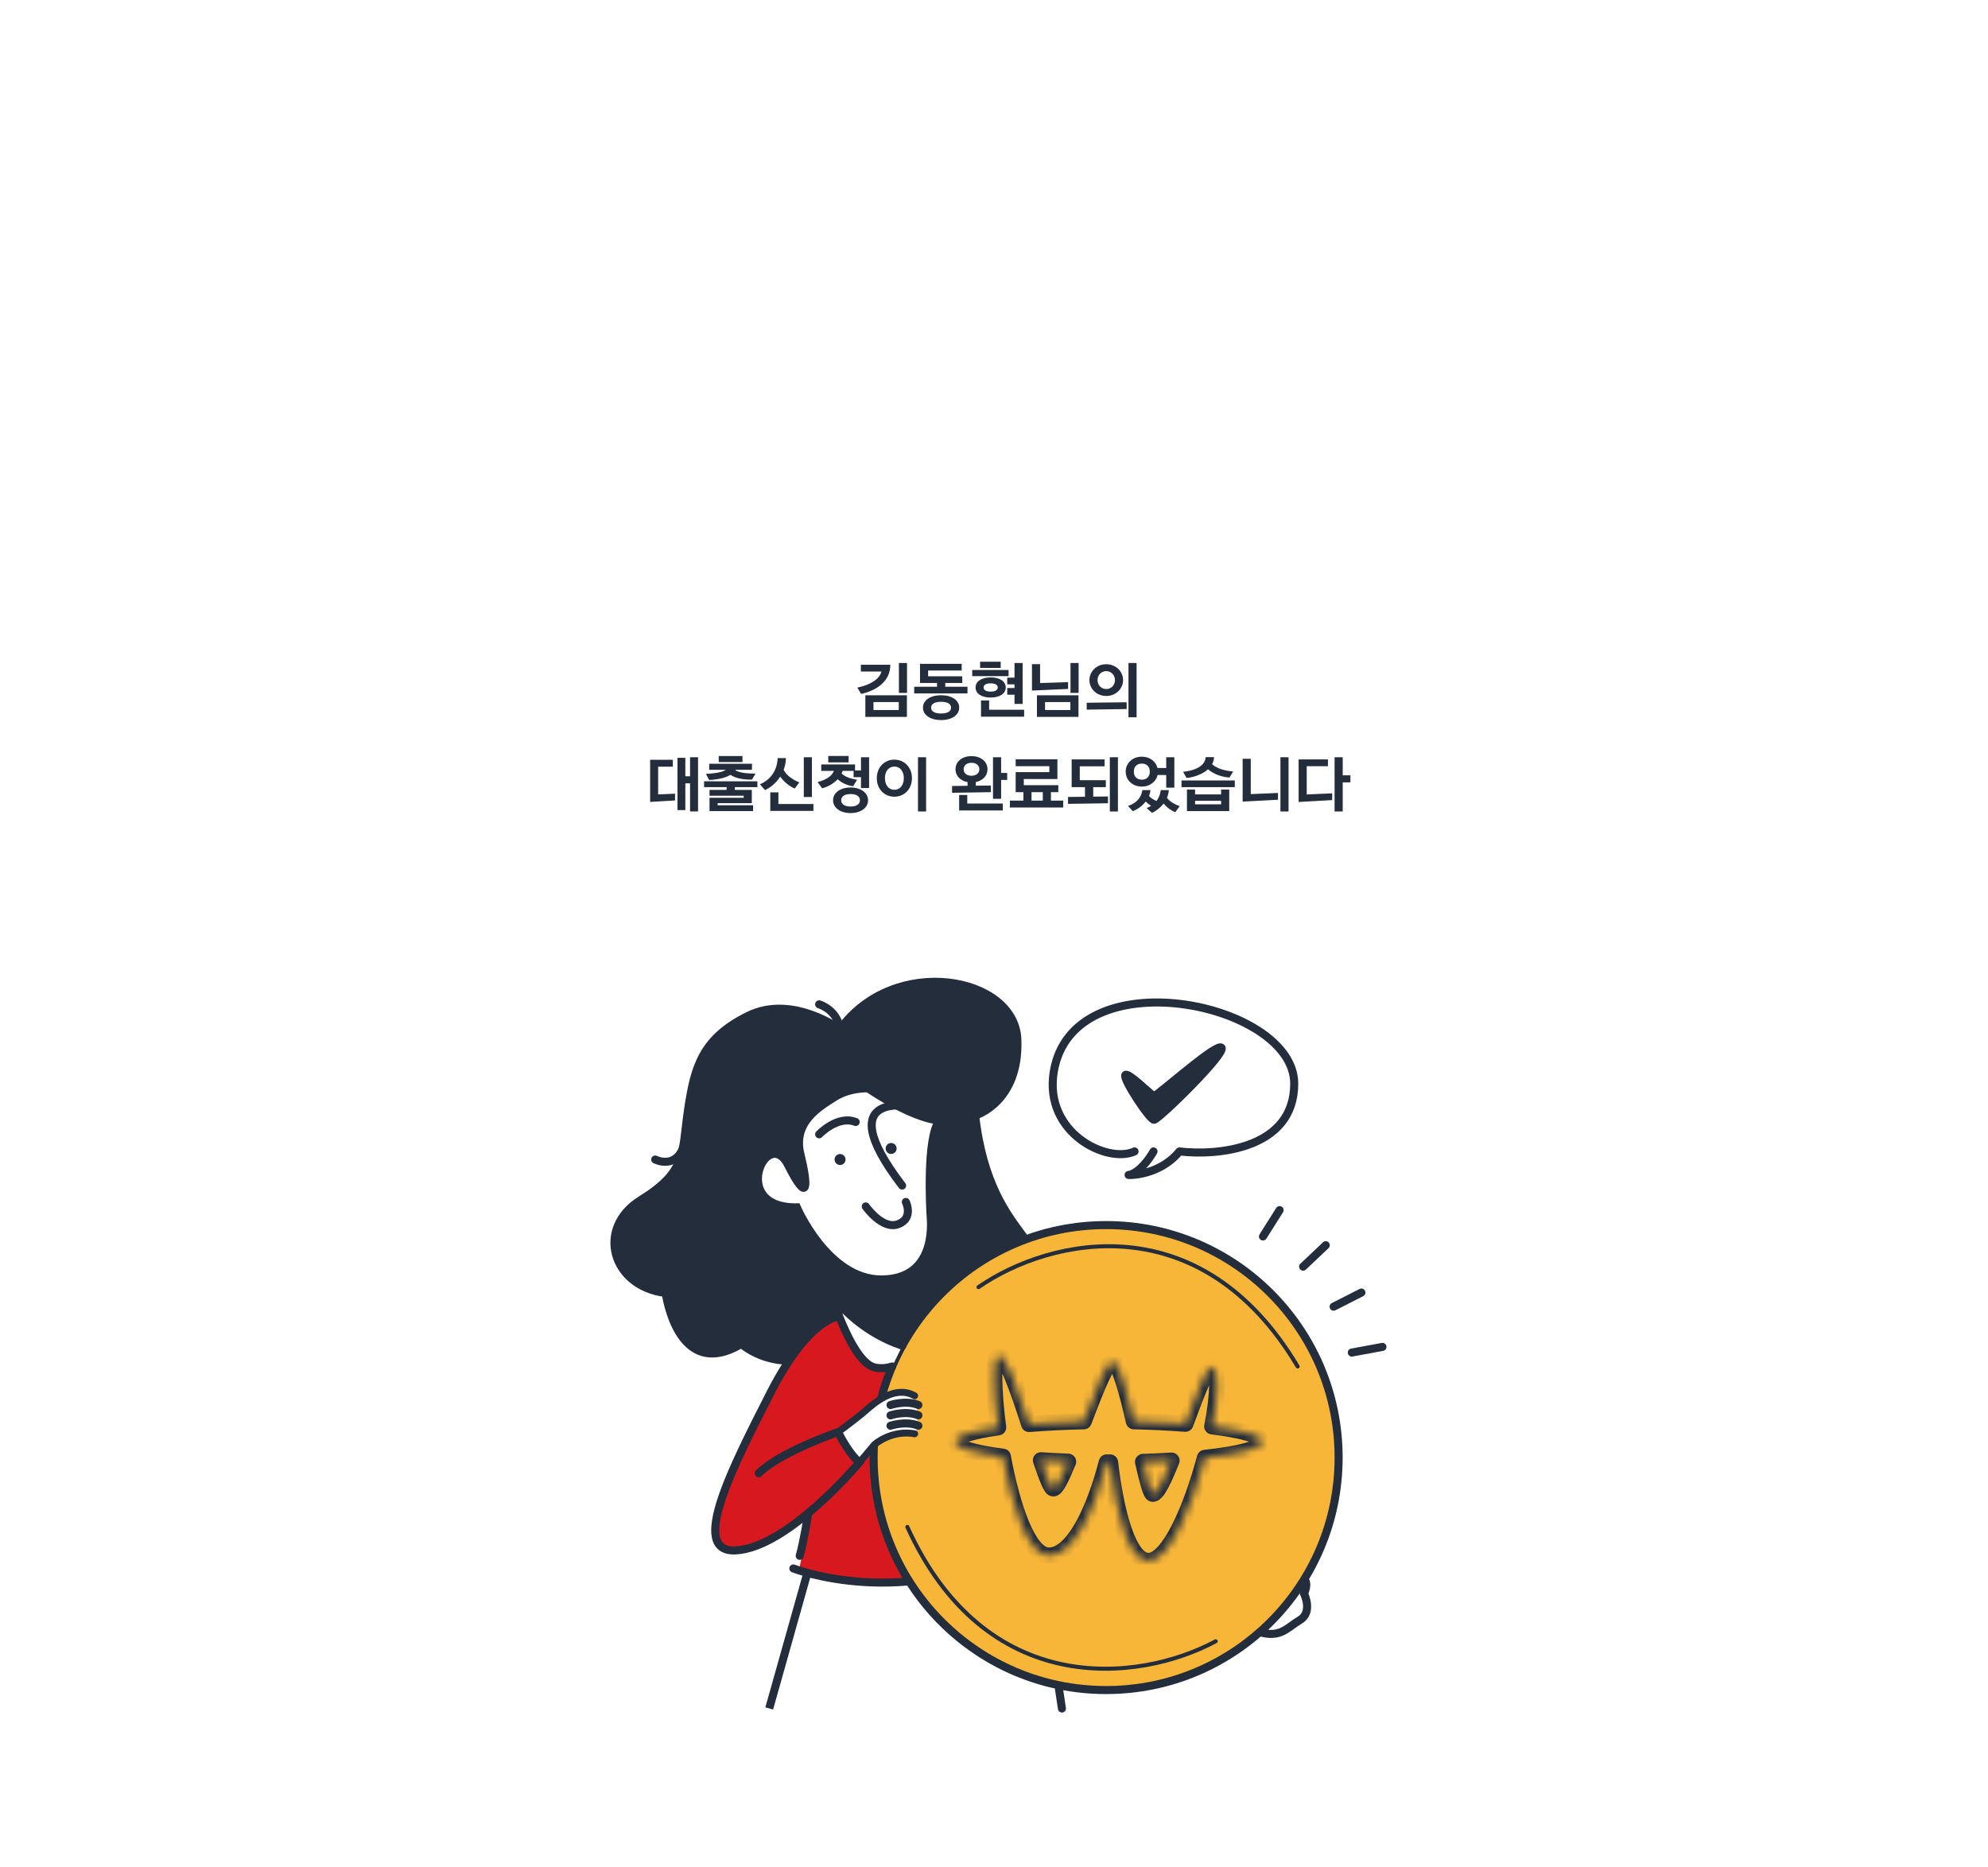 <svg width="247" height="232" viewBox="0 0 247 232" fill="none" xmlns="http://www.w3.org/2000/svg">
<mask id="mask0_211_254" style="mask-type:alpha" maskUnits="userSpaceOnUse" x="0" y="0" width="247" height="232">
<rect width="247" height="232" fill="#D9D9D9"/>
</mask>
<g mask="url(#mask0_211_254)">
<g filter="url(#filter0_d_211_254)">
<path d="M186.71 25H61.292C54.365 25 48.75 30.615 48.75 37.542V346.906C48.75 353.833 54.365 359.448 61.292 359.448H186.71C193.637 359.448 199.252 353.833 199.252 346.906V37.542C199.252 30.615 193.637 25 186.71 25Z" fill="white"/>
</g>
<path d="M112.694 86.092V82.382H111.685V86.092H112.694ZM107.516 86.393V89.079H112.679V86.393H107.516ZM108.525 87.236H111.67V88.222H108.525V87.236ZM106.959 83.443H109.518C109.277 84.376 108.141 85.114 106.515 85.437L106.99 86.22C108.803 85.836 110.639 84.707 110.617 82.6H106.959V83.443ZM119.559 84.03H115.315V83.315H119.484V82.487H114.306V84.865H116.421V85.332H113.584V86.16H120.206V85.332H117.444V84.865H119.559V84.03ZM116.925 86.385C115.608 86.385 114.675 86.995 114.675 87.928C114.675 88.861 115.608 89.471 116.925 89.471C118.242 89.471 119.175 88.861 119.175 87.928C119.175 86.995 118.242 86.385 116.925 86.385ZM116.925 88.658C116.112 88.658 115.684 88.372 115.684 87.928C115.684 87.484 116.112 87.198 116.925 87.198C117.738 87.198 118.167 87.484 118.167 87.928C118.167 88.372 117.738 88.658 116.925 88.658ZM123.083 84.173C121.917 84.173 121.209 84.677 121.209 85.422C121.209 86.167 121.917 86.671 123.083 86.671C124.242 86.671 124.957 86.167 124.957 85.422C124.957 84.677 124.242 84.173 123.083 84.173ZM125.145 85.031H126.048V85.49H125.145V86.318H126.048V87.462H127.056V82.382H126.048V84.203H125.145V85.031ZM121.887 87.033V89.049H127.245V88.191H122.895V87.033H121.887ZM125.311 84.015V83.248H120.796V84.015H125.311ZM124.332 82.992V82.224H121.774V82.992H124.332ZM123.083 85.934C122.481 85.934 122.203 85.731 122.203 85.422C122.203 85.114 122.481 84.91 123.083 84.91C123.685 84.91 123.964 85.114 123.964 85.422C123.964 85.731 123.685 85.934 123.083 85.934ZM128.218 82.525V85.806L132.703 85.603V84.76L129.226 84.873V82.525H128.218ZM134.012 86.092V82.382H133.004V86.092H134.012ZM128.835 86.393V89.079H133.997V86.393H128.835ZM129.843 87.236H132.989V88.222H129.843V87.236ZM141.216 89.125V82.382H140.208V89.125H141.216ZM139.982 88.101V87.258L135.015 87.319V88.176L139.982 88.101ZM137.446 82.533C136.204 82.533 135.354 83.481 135.354 84.504C135.354 85.528 136.204 86.476 137.446 86.476C138.688 86.476 139.538 85.528 139.538 84.504C139.538 83.481 138.688 82.533 137.446 82.533ZM137.446 85.618C136.784 85.618 136.362 85.076 136.362 84.504C136.362 83.932 136.784 83.39 137.446 83.39C138.108 83.39 138.53 83.932 138.53 84.504C138.53 85.076 138.108 85.618 137.446 85.618ZM84.172 100.657H85.15V97.331H85.737V100.823H86.73V94.088H85.737V96.458H85.15V94.163H84.172V100.657ZM80.778 94.404V99.641L83.871 99.461V98.618L81.771 98.708V95.262H83.592V94.404H80.778ZM94.1 97.805V97.083H87.478V97.805H90.277V98.151H88.155V98.874H92.399V99.13H88.155V100.785H93.566V100.055H89.163V99.792H93.408V98.151H91.301V97.805H94.1ZM88.11 96.917C88.862 96.887 89.698 96.759 90.375 96.473C90.51 96.413 90.638 96.345 90.759 96.278C90.887 96.36 91.022 96.436 91.173 96.503C91.82 96.782 92.648 96.895 93.43 96.865L93.867 96.127C92.964 96.112 92.189 96.067 91.602 95.826L91.368 95.713C91.376 95.691 91.391 95.676 91.406 95.653H93.43V94.9H88.117V95.653H90.172C90.036 95.751 89.871 95.826 89.675 95.886C89.171 96.044 88.486 96.12 87.703 96.157L88.11 96.917ZM92.249 93.937H89.299V94.69H92.249V93.937ZM99.31 97.211C98.821 97.022 98.392 96.767 98.008 96.451C97.745 96.232 97.534 95.969 97.361 95.66C97.383 95.608 97.398 95.548 97.421 95.487C97.564 95.074 97.639 94.645 97.647 94.193H96.623C96.563 95.615 95.856 96.834 94.418 97.451L95.051 98.174C95.766 97.835 96.405 97.293 96.864 96.609L96.939 96.503C97.421 97.165 98.068 97.692 98.745 97.978L99.31 97.211ZM95.705 98.452V100.755H101.063V99.897H96.714V98.452H95.705ZM100.875 99.032V94.088H99.867V99.032H100.875ZM102.149 97.948C102.781 97.79 103.444 97.436 103.948 96.955L104.076 96.819L104.136 96.872C104.655 97.331 105.37 97.617 105.995 97.692L106.491 96.887C105.784 96.782 105.137 96.594 104.67 96.202L104.565 96.097C104.617 95.999 104.655 95.894 104.693 95.781H106.055V96.564H106.973V97.918H107.981V94.088H106.973V95.736H106.235V94.983H102.036V95.781H103.609C103.504 96.037 103.346 96.255 103.135 96.443C102.751 96.774 102.24 97.015 101.585 97.173L102.149 97.948ZM105.679 97.85C104.414 97.85 103.504 98.498 103.504 99.438C103.504 100.379 104.414 101.026 105.679 101.026C106.943 101.026 107.853 100.379 107.853 99.438C107.853 98.498 106.943 97.85 105.679 97.85ZM105.679 100.213C104.926 100.213 104.512 99.912 104.512 99.438C104.512 98.964 104.926 98.663 105.679 98.663C106.431 98.663 106.845 98.964 106.845 99.438C106.845 99.912 106.431 100.213 105.679 100.213ZM105.438 94.727V93.93H102.909V94.727H105.438ZM113.304 96.691C113.304 95.337 112.363 94.389 111.122 94.389C109.88 94.389 108.939 95.337 108.939 96.691C108.939 98.046 109.88 98.994 111.122 98.994C112.363 98.994 113.304 98.046 113.304 96.691ZM112.296 96.691C112.296 97.564 111.814 98.136 111.122 98.136C110.429 98.136 109.948 97.564 109.948 96.691C109.948 95.819 110.429 95.247 111.122 95.247C111.814 95.247 112.296 95.819 112.296 96.691ZM115.065 100.83V94.088H114.056V100.83H115.065ZM123.105 98.43V97.602L121.239 97.625V97.173L121.495 97.105C122.209 96.865 122.691 96.323 122.691 95.585C122.691 94.6 121.841 93.952 120.704 93.952C119.568 93.952 118.718 94.6 118.718 95.585C118.718 96.323 119.199 96.865 119.914 97.105C120.012 97.135 120.11 97.158 120.215 97.181V97.64L118.289 97.662V98.505L123.105 98.43ZM124.384 99.257V96.91H125.137V96.037H124.384V94.088H123.376V99.257H124.384ZM119.169 98.783V100.702H124.595V99.844H120.178V98.783H119.169ZM120.704 96.39C120.11 96.39 119.726 96.067 119.726 95.585C119.726 95.104 120.11 94.78 120.704 94.78C121.284 94.78 121.683 95.104 121.683 95.585C121.683 96.067 121.284 96.39 120.704 96.39ZM132.1 100.334V99.476H130.572V98.43H131.49V97.564H127.201V96.797H131.378V94.344H126.193V95.201H130.377V95.939H126.193V98.43H127.156V99.476H125.478V100.334H132.1ZM128.164 98.43H129.564V99.476H128.164V98.43ZM137.663 99.807V98.964L135.827 98.987V97.805H137.393V96.94H134.157V95.216H137.242V94.359H133.148V97.805H134.804V99.002L132.697 99.024V99.882L137.663 99.807ZM138.898 100.83V94.088H137.889V100.83H138.898ZM145.906 97.873V94.088H144.898V95.427H143.814C143.791 95.329 143.754 95.232 143.709 95.134C143.415 94.457 142.708 94.02 141.865 94.02C140.744 94.02 139.863 94.795 139.863 95.879C139.863 96.962 140.744 97.737 141.865 97.737C142.708 97.737 143.415 97.293 143.709 96.631C143.761 96.526 143.799 96.413 143.821 96.3H144.898V97.873H145.906ZM146.568 100.168C145.974 99.957 145.462 99.671 145.078 99.242L144.988 99.13C145.116 98.836 145.199 98.52 145.221 98.174H144.213C144.19 98.445 144.13 98.693 144.032 98.919C143.942 99.137 143.829 99.34 143.686 99.513C143.679 99.506 143.663 99.506 143.656 99.506C143.362 99.385 143.092 99.22 142.873 99.017L142.76 98.896C142.858 98.671 142.918 98.43 142.941 98.174H141.933C141.805 99.069 141.24 99.784 140.149 100.145L140.751 100.793C141.233 100.604 141.745 100.273 142.158 99.822C142.226 99.747 142.294 99.671 142.354 99.589C142.467 99.701 142.587 99.814 142.715 99.912C142.813 99.987 142.911 100.055 143.016 100.123C142.851 100.228 142.67 100.326 142.474 100.416L143.129 101.003C143.603 100.785 144.1 100.416 144.491 99.942C144.514 99.905 144.544 99.875 144.566 99.844L144.574 99.852C144.98 100.334 145.492 100.71 146.019 100.921L146.568 100.168ZM141.865 96.88C141.24 96.88 140.872 96.481 140.872 95.879C140.872 95.277 141.24 94.878 141.865 94.878C142.49 94.878 142.858 95.277 142.858 95.879C142.858 96.481 142.49 96.88 141.865 96.88ZM152.726 100.785V98.106H151.718V98.708H148.482V98.106H147.474V100.785H152.726ZM147.429 96.661C148.143 96.601 148.971 96.345 149.641 95.931C149.799 95.826 149.949 95.713 150.092 95.585C150.198 95.683 150.318 95.773 150.446 95.856C151.116 96.3 151.959 96.564 152.764 96.609L153.215 95.856C152.275 95.781 151.469 95.563 150.867 95.171C150.77 95.104 150.679 95.028 150.597 94.953C150.619 94.908 150.634 94.863 150.657 94.825C150.77 94.592 150.83 94.344 150.837 94.08H149.799C149.739 95.171 148.474 95.758 146.992 95.901L147.429 96.661ZM153.418 97.805V96.977H146.796V97.805H153.418ZM151.718 99.942H148.482V99.506H151.718V99.942ZM160.096 100.83V94.088H159.087V100.83H160.096ZM154.392 94.283V99.604L158.786 99.37V98.528L155.4 98.671V94.283H154.392ZM166.826 100.83V97.211H167.781V96.338H166.826V94.088H165.817V100.83H166.826ZM161.347 94.359V99.649L165.516 99.415V98.573L162.356 98.716V95.201H164.99V94.359H161.347Z" fill="#242D3C"/>
<path d="M100.353 195.299L95.573 212.279" stroke="#242D3C"/>
<path d="M121.163 138.61C121.163 138.61 126.706 136.985 126.401 129.152C126.097 121.315 111.135 118.546 104.366 127.883C104.366 127.883 98.445 123.54 93.013 126.194C87.243 129.015 86.265 132.582 85.481 137.945C84.696 143.308 85.356 145.542 79.638 149.092C73.918 152.642 76.088 159.878 82.711 160.658C82.711 160.658 84.16 171.749 92.113 166.986C92.113 166.986 96.636 171.205 103.68 167.646C103.68 167.646 110.951 172.954 116.712 167.95C116.712 167.95 122.359 168.735 126.941 163.856C131.525 158.978 128.686 155.779 126.941 153.366C125.192 150.952 122.123 147.162 121.158 138.601V138.61H121.163Z" fill="#242D3C" stroke="#242D3C" stroke-miterlimit="10"/>
<path d="M116.725 139.219C116.725 139.219 113.832 139.219 107.847 135.232C107.847 135.232 105.6 135.108 103.684 136.321C101.772 137.53 98.48 139.45 99.444 143.39C100.409 147.326 100.486 149.821 97.913 144.754C95.342 139.686 90.441 150.139 99.003 150.018C99.003 150.018 102.857 158.978 109.493 158.978C116.13 158.978 115.718 152.389 115.641 151.3C115.559 150.211 115.075 141.268 116.73 139.215V139.223L116.725 139.219Z" fill="white" stroke="#242D3C" stroke-miterlimit="10"/>
<path d="M101.777 140.942C101.777 140.942 104.066 138.528 106.313 139.411" stroke="#242D3C" stroke-miterlimit="10" stroke-linecap="round"/>
<path d="M113.79 137.564C113.79 137.564 102.683 135.017 112.084 147.313" stroke="#242D3C" stroke-miterlimit="10" stroke-linecap="round"/>
<path d="M104.373 144.758C104.75 144.758 105.055 144.453 105.055 144.076C105.055 143.699 104.75 143.394 104.373 143.394C103.996 143.394 103.691 143.699 103.691 144.076C103.691 144.453 103.996 144.758 104.373 144.758Z" fill="#242D3C"/>
<path d="M110.72 143.385C111.098 143.385 111.402 143.081 111.402 142.704C111.402 142.326 111.098 142.022 110.72 142.022C110.343 142.022 110.039 142.326 110.039 142.704C110.039 143.081 110.343 143.385 110.72 143.385Z" fill="#242D3C"/>
<path d="M107.564 149.902C107.564 149.902 109.613 152.839 111.581 152.114C113.545 151.39 112.546 149.345 112.546 149.345" stroke="#242D3C" stroke-miterlimit="10" stroke-linecap="round"/>
<path d="M101.777 124.793C101.777 124.793 104.023 125.436 104.367 127.888" stroke="#242D3C" stroke-miterlimit="10" stroke-linecap="round"/>
<path d="M81.406 144.076C81.406 144.076 83.769 145.28 84.836 142.712" stroke="#242D3C" stroke-miterlimit="10" stroke-linecap="round"/>
<path d="M116.869 162.288C116.869 162.288 117.624 165.46 114.07 167.66C114.07 167.66 121.422 172.26 116.869 162.288Z" fill="white" stroke="#242D3C" stroke-linecap="round" stroke-linejoin="round"/>
<path d="M162.025 196.263C162.025 196.263 162.643 196.502 162.025 198.024C162.025 198.024 163.148 200.305 161.519 201.287C159.89 202.264 159.106 203.551 156.503 202.796" stroke="#242D3C" stroke-miterlimit="10"/>
<path d="M102.495 164.003L104.21 163.36L104.424 162.716C104.424 162.716 110.855 166.716 112.141 167.003L111.712 168.29L109.355 173.863L104.424 178.15L105.925 180.508L106.997 181.58L108.926 179.865V185.438L110.212 190.154L113.213 196.371L109.355 196.799L103.138 195.942L99.28 195.084L100.137 190.797L100.566 188.011L97.994 190.154L94.135 192.083L91.349 192.726L89.634 192.083L89.205 190.797V188.439L90.277 184.795L92.356 179.865L94.248 175.965L95.95 172.56L97.994 169.156L100.566 166.146L102.495 164.003Z" fill="#D7191F"/>
<path d="M98.571 194.887C98.571 194.887 112.556 200.353 127.333 191.993" stroke="#242D3C" stroke-miterlimit="10" stroke-linecap="round"/>
<path d="M100.429 187.993C100.429 187.993 99.85 191.633 99.361 193.322" stroke="#242D3C" stroke-miterlimit="10" stroke-linecap="round"/>
<path d="M137.43 209.995C153.383 209.995 166.317 197.061 166.317 181.108C166.317 165.156 153.383 152.222 137.43 152.222C121.478 152.222 108.543 165.156 108.543 181.108C108.543 197.061 121.478 209.995 137.43 209.995Z" fill="#F7B637" stroke="#242D3C" stroke-miterlimit="10"/>
<mask id="path-20-inside-1_211_254" fill="white">
<path fill-rule="evenodd" clip-rule="evenodd" d="M124.02 177.354C120.718 177.816 118.688 178.445 118.688 179.138C118.688 179.87 120.958 180.531 124.601 180.999C125.748 187.166 127.754 193.285 130.311 193.285C133.378 193.285 135.98 187.575 137.507 181.71C137.593 181.71 137.679 181.71 137.766 181.71C137.819 181.71 137.871 181.71 137.924 181.71C138.64 187.849 140.196 193.954 142.679 193.954C145.218 193.954 148.023 187.415 149.703 181.144C154.057 180.673 156.844 179.949 156.844 179.138C156.844 178.384 154.441 177.706 150.611 177.236C151.347 173.452 151.487 170.388 150.654 169.89C150.035 169.52 148.696 173.082 147.284 176.908C145.338 176.756 143.176 176.65 140.875 176.599C140.027 172.94 139.11 169.506 138.348 169.264C138.328 169.248 138.307 169.234 138.286 169.221C137.647 168.839 136.157 172.64 134.653 176.599C132.2 176.654 129.905 176.771 127.861 176.939C126.43 172.538 124.875 168.04 124.005 168.445C123.346 168.752 123.4 172.695 124.02 177.354ZM132.712 181.619C131.535 181.575 130.404 181.517 129.33 181.445C130.018 183.488 130.576 184.94 130.867 184.94C131.246 184.94 131.917 183.561 132.712 181.619ZM142.014 181.646C142.537 183.929 142.971 185.609 143.235 185.609C143.779 185.609 144.624 183.839 145.559 181.486C144.431 181.554 143.245 181.608 142.014 181.646Z"/>
</mask>
<path fill-rule="evenodd" clip-rule="evenodd" d="M124.02 177.354C120.718 177.816 118.688 178.445 118.688 179.138C118.688 179.87 120.958 180.531 124.601 180.999C125.748 187.166 127.754 193.285 130.311 193.285C133.378 193.285 135.98 187.575 137.507 181.71C137.593 181.71 137.679 181.71 137.766 181.71C137.819 181.71 137.871 181.71 137.924 181.71C138.64 187.849 140.196 193.954 142.679 193.954C145.218 193.954 148.023 187.415 149.703 181.144C154.057 180.673 156.844 179.949 156.844 179.138C156.844 178.384 154.441 177.706 150.611 177.236C151.347 173.452 151.487 170.388 150.654 169.89C150.035 169.52 148.696 173.082 147.284 176.908C145.338 176.756 143.176 176.65 140.875 176.599C140.027 172.94 139.11 169.506 138.348 169.264C138.328 169.248 138.307 169.234 138.286 169.221C137.647 168.839 136.157 172.64 134.653 176.599C132.2 176.654 129.905 176.771 127.861 176.939C126.43 172.538 124.875 168.04 124.005 168.445C123.346 168.752 123.4 172.695 124.02 177.354ZM132.712 181.619C131.535 181.575 130.404 181.517 129.33 181.445C130.018 183.488 130.576 184.94 130.867 184.94C131.246 184.94 131.917 183.561 132.712 181.619ZM142.014 181.646C142.537 183.929 142.971 185.609 143.235 185.609C143.779 185.609 144.624 183.839 145.559 181.486C144.431 181.554 143.245 181.608 142.014 181.646Z" fill="#F6B637"/>
<path d="M124.02 177.354L124.159 178.344C124.703 178.268 125.084 177.767 125.012 177.222L124.02 177.354ZM124.601 180.999L125.584 180.817C125.505 180.39 125.159 180.063 124.729 180.007L124.601 180.999ZM137.507 181.71L137.508 180.71C137.052 180.709 136.654 181.017 136.539 181.458L137.507 181.71ZM137.924 181.71L138.917 181.594C138.858 181.089 138.431 180.709 137.923 180.71L137.924 181.71ZM149.703 181.144L149.595 180.15C149.185 180.195 148.844 180.487 148.737 180.885L149.703 181.144ZM150.611 177.236L149.629 177.045C149.576 177.317 149.639 177.599 149.802 177.823C149.965 178.048 150.214 178.194 150.489 178.228L150.611 177.236ZM150.654 169.89L150.141 170.749V170.749L150.654 169.89ZM147.284 176.908L147.207 177.905C147.653 177.939 148.067 177.674 148.222 177.254L147.284 176.908ZM140.875 176.599L139.901 176.825C140.004 177.27 140.396 177.589 140.853 177.599L140.875 176.599ZM138.348 169.264L137.726 170.048C137.822 170.123 137.93 170.181 138.046 170.218L138.348 169.264ZM138.286 169.221L138.799 168.363L138.799 168.363L138.286 169.221ZM134.653 176.599L134.675 177.599C135.082 177.59 135.443 177.335 135.588 176.954L134.653 176.599ZM127.861 176.939L126.91 177.248C127.054 177.689 127.481 177.973 127.943 177.935L127.861 176.939ZM124.005 168.445L124.427 169.352L124.427 169.352L124.005 168.445ZM132.712 181.619L133.637 181.997C133.761 181.695 133.729 181.351 133.552 181.077C133.375 180.802 133.075 180.631 132.749 180.619L132.712 181.619ZM129.33 181.445L129.397 180.448C129.064 180.425 128.742 180.571 128.538 180.835C128.334 181.1 128.276 181.448 128.382 181.764L129.33 181.445ZM143.235 185.609V184.609H143.235L143.235 185.609ZM142.014 181.646L141.983 180.646C141.684 180.656 141.405 180.798 141.222 181.035C141.04 181.271 140.972 181.578 141.039 181.869L142.014 181.646ZM145.559 181.486L146.488 181.856C146.615 181.538 146.57 181.177 146.369 180.9C146.169 180.623 145.84 180.467 145.499 180.488L145.559 181.486ZM119.688 179.138C119.688 179.485 119.444 179.577 119.617 179.46C119.746 179.373 120.002 179.249 120.427 179.11C121.264 178.835 122.529 178.572 124.159 178.344L123.882 176.363C122.209 176.598 120.808 176.88 119.804 177.209C119.309 177.371 118.851 177.564 118.497 177.803C118.185 178.014 117.688 178.444 117.688 179.138H119.688ZM124.729 180.007C122.928 179.776 121.515 179.502 120.573 179.212C120.094 179.064 119.796 178.93 119.638 178.829C119.423 178.692 119.688 178.773 119.688 179.138H117.688C117.688 179.868 118.236 180.307 118.561 180.514C118.942 180.758 119.439 180.955 119.984 181.123C121.087 181.463 122.631 181.754 124.474 181.991L124.729 180.007ZM123.618 181.182C124.197 184.296 125.001 187.446 126.005 189.841C126.505 191.034 127.078 192.096 127.737 192.877C128.386 193.646 129.244 194.285 130.311 194.285V192.285C130.098 192.285 129.747 192.158 129.265 191.587C128.793 191.028 128.314 190.176 127.849 189.068C126.924 186.862 126.152 183.869 125.584 180.817L123.618 181.182ZM130.311 194.285C131.405 194.285 132.371 193.773 133.182 193.045C133.991 192.319 134.715 191.322 135.356 190.19C136.641 187.924 137.7 184.937 138.474 181.962L136.539 181.458C135.787 184.347 134.781 187.149 133.616 189.204C133.033 190.232 132.435 191.029 131.847 191.556C131.26 192.083 130.75 192.285 130.311 192.285V194.285ZM137.766 180.71C137.68 180.71 137.594 180.71 137.508 180.71L137.505 182.71C137.592 182.71 137.679 182.71 137.766 182.71V180.71ZM137.923 180.71C137.871 180.71 137.818 180.71 137.766 180.71V182.71C137.819 182.71 137.872 182.71 137.925 182.71L137.923 180.71ZM136.931 181.826C137.292 184.925 137.871 188.068 138.693 190.459C139.103 191.65 139.594 192.718 140.192 193.508C140.784 194.289 141.606 194.954 142.679 194.954V192.954C142.511 192.954 142.208 192.856 141.787 192.3C141.373 191.754 140.964 190.913 140.585 189.809C139.83 187.614 139.272 184.634 138.917 181.594L136.931 181.826ZM142.679 194.954C143.744 194.954 144.646 194.283 145.351 193.507C146.083 192.702 146.771 191.6 147.405 190.354C148.676 187.852 149.819 184.577 150.669 181.403L148.737 180.885C147.908 183.982 146.808 187.113 145.622 189.448C145.026 190.62 144.432 191.545 143.871 192.162C143.284 192.808 142.884 192.954 142.679 192.954V194.954ZM155.844 179.138C155.844 178.933 155.937 178.81 155.958 178.785C155.974 178.766 155.953 178.797 155.842 178.86C155.622 178.987 155.232 179.142 154.641 179.304C153.476 179.625 151.752 179.917 149.595 180.15L149.811 182.138C152.008 181.901 153.855 181.595 155.172 181.233C155.822 181.054 156.401 180.846 156.839 180.594C157.058 180.468 157.288 180.305 157.474 180.09C157.665 179.868 157.844 179.545 157.844 179.138H155.844ZM150.489 178.228C152.383 178.461 153.877 178.74 154.878 179.039C155.385 179.19 155.707 179.33 155.882 179.438C156.12 179.586 155.844 179.51 155.844 179.138H157.844C157.844 178.388 157.268 177.945 156.936 177.739C156.54 177.493 156.022 177.293 155.45 177.122C154.291 176.776 152.669 176.481 150.733 176.243L150.489 178.228ZM151.593 177.426C151.966 175.506 152.196 173.731 152.221 172.348C152.233 171.662 152.195 171.025 152.078 170.499C151.974 170.032 151.751 169.381 151.167 169.032L150.141 170.749C149.973 170.649 150.045 170.568 150.126 170.933C150.194 171.239 150.232 171.699 150.221 172.313C150.199 173.533 149.992 175.181 149.629 177.045L151.593 177.426ZM151.167 169.032C150.611 168.699 150.076 168.926 149.814 169.111C149.568 169.284 149.378 169.526 149.24 169.726C148.951 170.148 148.651 170.749 148.353 171.419C147.748 172.777 147.048 174.658 146.346 176.562L148.222 177.254C148.931 175.332 149.607 173.519 150.18 172.232C150.47 171.58 150.709 171.121 150.889 170.859C150.986 170.718 151.014 170.712 150.965 170.746C150.9 170.792 150.543 170.989 150.141 170.749L151.167 169.032ZM140.853 177.599C143.138 177.649 145.281 177.755 147.207 177.905L147.362 175.911C145.396 175.758 143.215 175.651 140.897 175.599L140.853 177.599ZM141.85 176.373C141.425 174.542 140.976 172.734 140.532 171.346C140.311 170.655 140.08 170.032 139.84 169.551C139.72 169.311 139.582 169.074 139.42 168.873C139.274 168.69 139.023 168.429 138.65 168.311L138.046 170.218C137.863 170.16 137.808 170.059 137.861 170.125C137.899 170.172 137.964 170.271 138.051 170.445C138.223 170.789 138.417 171.299 138.627 171.955C139.044 173.259 139.477 174.998 139.901 176.825L141.85 176.373ZM138.97 168.481C138.917 168.439 138.86 168.399 138.799 168.363L137.772 170.079C137.754 170.068 137.739 170.058 137.726 170.048L138.97 168.481ZM138.799 168.363C138.222 168.018 137.676 168.274 137.425 168.453C137.179 168.629 136.985 168.875 136.838 169.086C136.532 169.527 136.209 170.158 135.885 170.866C135.228 172.299 134.468 174.271 133.718 176.244L135.588 176.954C136.343 174.968 137.079 173.06 137.703 171.699C138.019 171.009 138.282 170.514 138.481 170.226C138.588 170.072 138.627 170.053 138.59 170.079C138.549 170.108 138.189 170.329 137.772 170.079L138.799 168.363ZM127.943 177.935C129.964 177.769 132.24 177.653 134.675 177.599L134.631 175.6C132.16 175.654 129.845 175.772 127.779 175.942L127.943 177.935ZM128.812 176.629C128.098 174.434 127.34 172.172 126.646 170.505C126.303 169.682 125.952 168.945 125.604 168.426C125.436 168.175 125.219 167.899 124.947 167.703C124.662 167.496 124.149 167.275 123.583 167.538L124.427 169.352C124.079 169.514 123.805 169.344 123.776 169.324C123.761 169.313 123.82 169.357 123.943 169.539C124.176 169.888 124.466 170.474 124.799 171.274C125.458 172.856 126.193 175.043 126.91 177.248L128.812 176.629ZM123.583 167.538C123.148 167.74 122.952 168.136 122.867 168.343C122.764 168.591 122.699 168.874 122.655 169.153C122.564 169.718 122.528 170.448 122.533 171.273C122.542 172.935 122.715 175.13 123.029 177.486L125.012 177.222C124.705 174.919 124.541 172.813 124.533 171.262C124.529 170.481 124.564 169.876 124.629 169.47C124.663 169.263 124.697 169.151 124.715 169.106C124.75 169.021 124.697 169.226 124.427 169.352L123.583 167.538ZM132.749 180.619C131.582 180.576 130.46 180.518 129.397 180.448L129.264 182.443C130.348 182.515 131.489 182.574 132.675 182.618L132.749 180.619ZM130.867 183.94C131.235 183.94 131.438 184.152 131.447 184.161C131.484 184.198 131.485 184.209 131.451 184.155C131.388 184.053 131.293 183.864 131.168 183.569C130.922 182.988 130.621 182.146 130.278 181.126L128.382 181.764C128.727 182.788 129.049 183.693 129.327 184.349C129.463 184.672 129.605 184.973 129.75 185.207C129.821 185.321 129.918 185.462 130.044 185.587C130.142 185.682 130.426 185.94 130.867 185.94V183.94ZM131.786 181.24C131.391 182.205 131.041 182.996 130.752 183.536C130.605 183.81 130.495 183.979 130.425 184.067C130.389 184.111 130.389 184.101 130.428 184.073C130.458 184.051 130.613 183.94 130.867 183.94V185.94C131.215 185.94 131.474 185.786 131.616 185.681C131.768 185.57 131.889 185.437 131.982 185.322C132.169 185.09 132.347 184.793 132.515 184.48C132.855 183.844 133.238 182.974 133.637 181.997L131.786 181.24ZM143.235 184.609C143.492 184.609 143.676 184.712 143.769 184.779C143.86 184.845 143.91 184.908 143.925 184.929C143.955 184.969 143.951 184.975 143.92 184.904C143.862 184.774 143.781 184.545 143.681 184.202C143.484 183.529 143.25 182.565 142.989 181.423L141.039 181.869C141.3 183.01 141.546 184.028 141.762 184.765C141.868 185.129 141.979 185.462 142.093 185.718C142.147 185.841 142.225 185.996 142.331 186.137C142.388 186.211 142.687 186.609 143.235 186.609L143.235 184.609ZM144.63 181.117C144.165 182.287 143.737 183.274 143.37 183.957C143.184 184.303 143.036 184.528 142.931 184.653C142.878 184.715 142.863 184.721 142.886 184.705C142.906 184.691 143.03 184.609 143.235 184.609V186.609C143.576 186.609 143.846 186.472 144.02 186.353C144.197 186.23 144.344 186.08 144.462 185.939C144.698 185.659 144.921 185.294 145.131 184.904C145.556 184.114 146.018 183.038 146.488 181.856L144.63 181.117ZM145.499 180.488C144.381 180.556 143.205 180.609 141.983 180.646L142.045 182.645C143.285 182.607 144.481 182.553 145.619 182.484L145.499 180.488Z" fill="#242D3C" mask="url(#path-20-inside-1_211_254)"/>
<path d="M105.067 179.865L104.209 177.936L105.281 177.078L109.14 173.863L110.64 173.005H112.569L113.427 173.434C114.113 174.12 113.997 176.864 113.855 178.15H111.712L109.569 178.793L107.854 180.294L106.567 181.794L105.067 179.865Z" fill="white"/>
<path d="M94.269 183.059C96.923 180.405 104.112 177.949 104.112 177.949C105.716 180.979 106.62 181.528 106.766 181.713C106.766 181.713 97.87 192.375 91.354 192.645C85.562 192.885 91.079 182.193 95.675 173.16C100.713 163.257 104.592 163.518 104.592 163.518C104.592 163.518 108.117 166.322 111.812 166.322" stroke="#242D3C" stroke-miterlimit="10" stroke-linecap="round"/>
<path d="M113.432 173.807C113.637 173.923 113.899 173.849 114.015 173.644C114.131 173.438 114.058 173.176 113.852 173.061L113.432 173.807ZM104.112 177.948C104.283 178.177 104.369 178.291 104.369 178.291C104.369 178.291 104.369 178.291 104.373 178.291C104.373 178.291 104.382 178.283 104.39 178.278C104.408 178.265 104.433 178.248 104.463 178.227C104.528 178.18 104.617 178.111 104.729 178.03C104.952 177.862 105.265 177.631 105.608 177.369C106.29 176.851 107.113 176.212 107.644 175.762L107.091 175.106C106.577 175.539 105.775 176.165 105.089 176.683C104.75 176.941 104.442 177.172 104.219 177.339C104.107 177.425 104.018 177.489 103.953 177.537C103.923 177.558 103.898 177.579 103.88 177.588C103.872 177.592 103.867 177.596 103.863 177.601C103.863 177.601 103.863 177.601 103.859 177.601C103.859 177.601 103.859 177.601 104.116 177.944L104.112 177.948ZM107.644 175.753C108.184 175.294 109.063 174.476 110.127 173.936C111.177 173.4 112.321 173.181 113.432 173.807L113.852 173.061C112.39 172.238 110.92 172.572 109.737 173.172C108.562 173.768 107.593 174.673 107.091 175.097L107.644 175.753Z" fill="#242D3C"/>
<path d="M110.643 174.579C110.643 174.579 112.543 173.936 114.107 174.579" stroke="#242D3C" stroke-miterlimit="10" stroke-linecap="round"/>
<path d="M110.643 175.865C110.643 175.865 112.543 175.221 114.107 175.865" stroke="#242D3C" stroke-miterlimit="10" stroke-linecap="round"/>
<path d="M110.643 177.152C110.643 177.152 112.543 176.504 114.107 177.152" stroke="#242D3C" stroke-miterlimit="10" stroke-linecap="round"/>
<path d="M108.65 179.492L108.363 179.174L108.341 179.196L108.32 179.222L108.65 179.492ZM113.572 178.574C113.803 178.617 114.026 178.459 114.069 178.227C114.112 177.995 113.953 177.773 113.722 177.73L113.576 178.574H113.572ZM106.768 181.712C106.982 181.901 107.089 181.995 107.089 181.995C107.089 181.995 107.094 181.991 107.098 181.982C107.107 181.974 107.119 181.961 107.137 181.939C107.167 181.901 107.214 181.85 107.274 181.781C107.389 181.648 107.553 181.459 107.741 181.241C108.114 180.804 108.59 180.246 108.984 179.766L108.32 179.222C107.93 179.697 107.463 180.246 107.089 180.684C106.905 180.902 106.742 181.087 106.627 181.22C106.571 181.288 106.524 181.339 106.494 181.374C106.476 181.391 106.463 181.404 106.459 181.416C106.459 181.421 106.451 181.425 106.451 181.429L106.772 181.712H106.768ZM108.654 179.496C108.846 179.707 108.942 179.813 108.942 179.813C108.942 179.813 108.95 179.809 108.954 179.8C108.967 179.792 108.989 179.771 109.014 179.749C109.07 179.706 109.152 179.642 109.263 179.564C109.482 179.41 109.808 179.209 110.219 179.02C111.042 178.647 112.2 178.334 113.576 178.574L113.722 177.73C112.135 177.455 110.802 177.815 109.863 178.24C109.396 178.454 109.027 178.681 108.77 178.862C108.642 178.952 108.543 179.028 108.474 179.084C108.44 179.11 108.414 179.136 108.393 179.149C108.384 179.157 108.376 179.161 108.371 179.17C108.371 179.17 108.367 179.174 108.363 179.174C108.363 179.174 108.458 179.28 108.65 179.492L108.654 179.496Z" fill="#242D3C"/>
<path d="M110.849 169.79C110.185 169.996 109.46 170.077 108.714 169.923C105.893 169.331 103.355 161.001 103.355 161.001H103.364C106.446 164.83 109.97 166.497 112.109 167.205H112.114" fill="white"/>
<path d="M110.849 169.79C110.185 169.996 109.46 170.077 108.714 169.923C105.893 169.331 103.355 161.001 103.355 161.001H103.364C106.446 164.83 109.97 166.497 112.109 167.205H112.114" stroke="#242D3C" stroke-linecap="round" stroke-linejoin="round"/>
<path d="M143.32 143.069C142.824 143.963 141.51 145.801 140.221 145.996C141.502 146.036 144.56 145.508 146.544 143.069C151.296 143.638 160.802 142.752 160.802 134.654C160.802 124.531 133.249 118.859 130.922 133.19C129.682 140.828 137.617 144.614 140.964 143.069" stroke="#242D3C" stroke-linecap="round" stroke-linejoin="round"/>
<path d="M139.828 133.565C140.156 133.243 142.608 135.627 143.382 136.254C145.523 134.641 151.087 129.732 151.743 130.163C152.563 130.7 143.929 139.139 143.382 139.139C142.835 139.139 139.418 133.969 139.828 133.565Z" fill="#242D3C" stroke="#242D3C" stroke-linecap="round" stroke-linejoin="round"/>
<path d="M121.573 159.931C130.576 153.715 149.225 149.642 161.229 169.792" stroke="#242D3C" stroke-width="0.5" stroke-linecap="round" stroke-linejoin="round"/>
<path d="M151.046 203.934C141.408 209.111 122.422 211.086 112.732 189.727" stroke="#242D3C" stroke-width="0.5" stroke-linecap="round" stroke-linejoin="round"/>
<path d="M158.984 150.361L156.919 153.636" stroke="#242D3C" stroke-linecap="round" stroke-linejoin="round"/>
<path d="M164.72 154.723L161.908 157.386" stroke="#242D3C" stroke-linecap="round" stroke-linejoin="round"/>
<path d="M169.149 160.605L165.697 162.359" stroke="#242D3C" stroke-linecap="round" stroke-linejoin="round"/>
<path d="M171.762 167.357L167.955 168.062" stroke="#242D3C" stroke-linecap="round" stroke-linejoin="round"/>
<path d="M131.51 209.443L131.941 212.291" stroke="#242D3C" stroke-linecap="round" stroke-linejoin="round"/>
</g>
<defs>
<filter id="filter0_d_211_254" x="32.75" y="9" width="182.502" height="366.448" filterUnits="userSpaceOnUse" color-interpolation-filters="sRGB">
<feFlood flood-opacity="0" result="BackgroundImageFix"/>
<feColorMatrix in="SourceAlpha" type="matrix" values="0 0 0 0 0 0 0 0 0 0 0 0 0 0 0 0 0 0 127 0" result="hardAlpha"/>
<feOffset/>
<feGaussianBlur stdDeviation="8"/>
<feComposite in2="hardAlpha" operator="out"/>
<feColorMatrix type="matrix" values="0 0 0 0 0.141 0 0 0 0 0.176 0 0 0 0 0.235 0 0 0 0.08 0"/>
<feBlend mode="normal" in2="BackgroundImageFix" result="effect1_dropShadow_211_254"/>
<feBlend mode="normal" in="SourceGraphic" in2="effect1_dropShadow_211_254" result="shape"/>
</filter>
</defs>
</svg>
